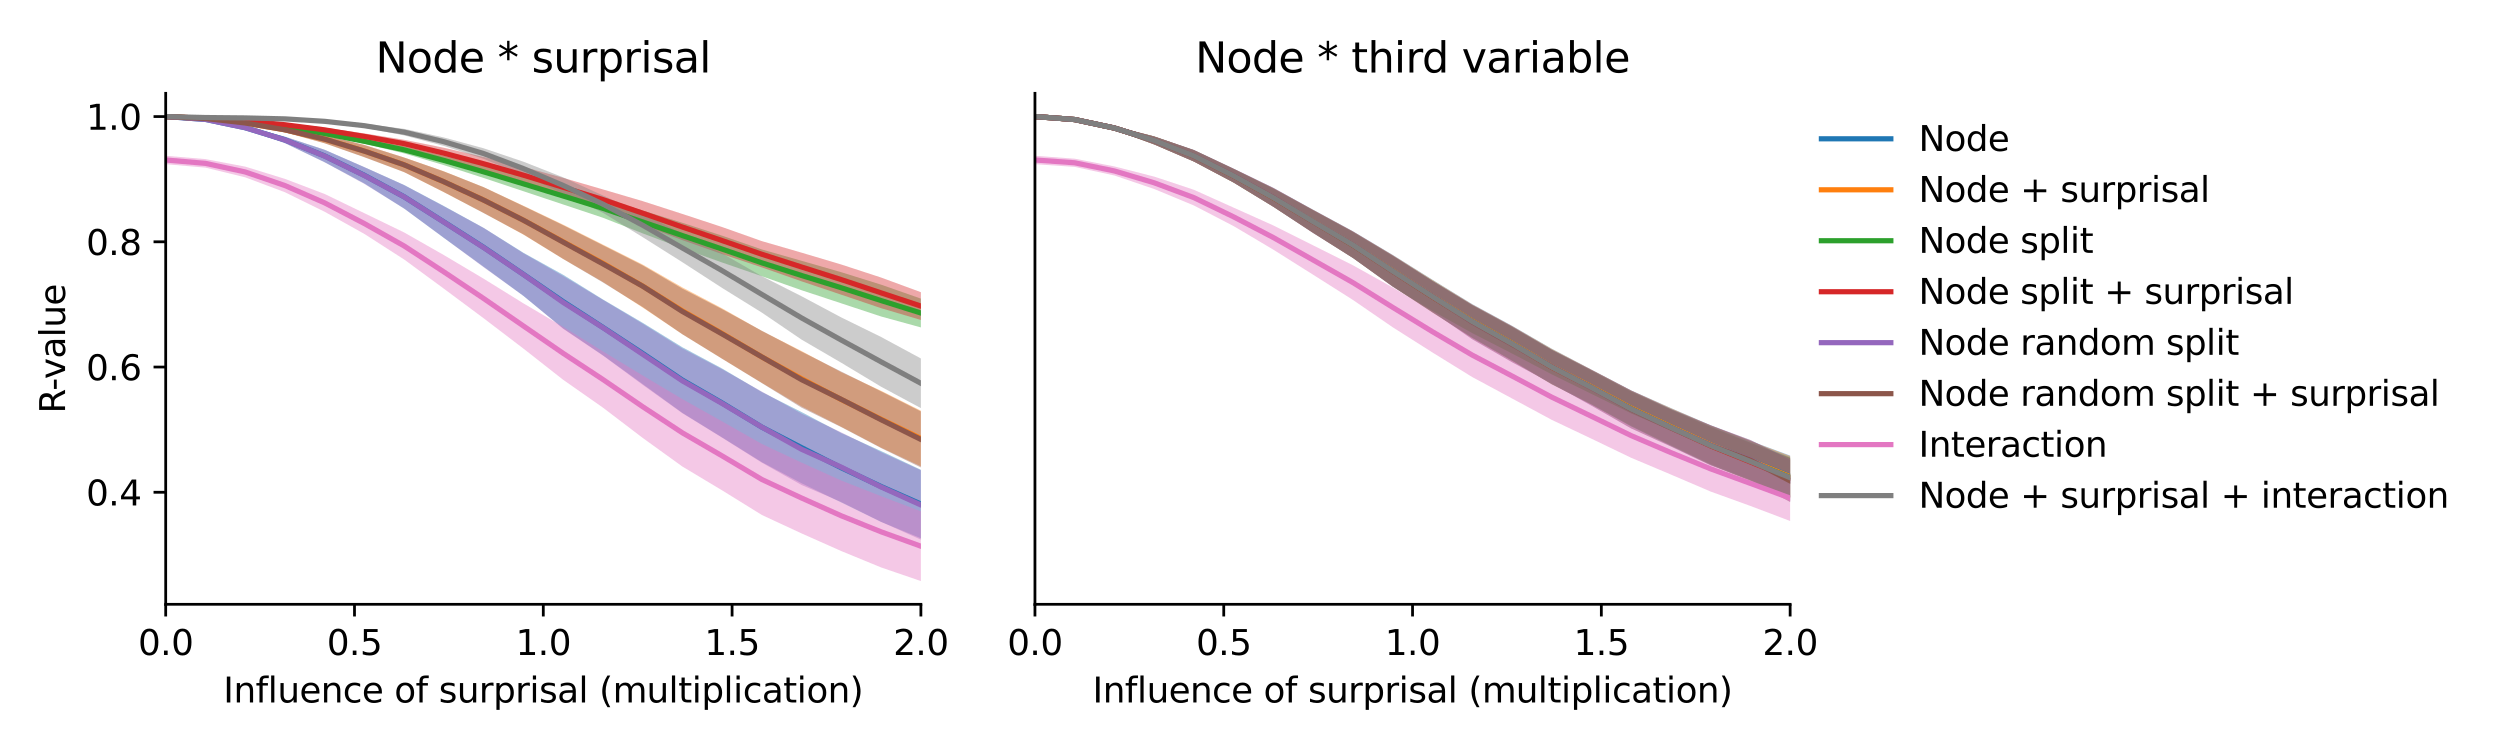 <?xml version="1.0" encoding="utf-8" standalone="no"?>
<!DOCTYPE svg PUBLIC "-//W3C//DTD SVG 1.1//EN"
  "http://www.w3.org/Graphics/SVG/1.1/DTD/svg11.dtd">
<svg xmlns:xlink="http://www.w3.org/1999/xlink" width="720pt" height="216pt" viewBox="0 0 720 216" xmlns="http://www.w3.org/2000/svg" version="1.1">
 <defs>
  <style type="text/css">*{stroke-linejoin: round; stroke-linecap: butt}</style>
 </defs>
 <g id="figure_1">
  <g id="patch_1">
   <path d="M 0 216 
L 720 216 
L 720 0 
L 0 0 
z
" style="fill: #ffffff"/>
  </g>
  <g id="axes_1">
   <g id="patch_2">
    <path d="M 47.72 174.04 
L 265.215 174.04 
L 265.215 26.88 
L 47.72 26.88 
z
" style="fill: #ffffff"/>
   </g>
   <g id="PolyCollection_1">
    <path d="M 47.72 33.569 
L 47.72 33.569 
L 59.167 34.501 
L 70.614 37.225 
L 82.061 41.197 
L 93.508 46.706 
L 104.956 52.832 
L 116.403 60.07 
L 127.85 68.512 
L 139.297 76.817 
L 150.744 85.221 
L 162.191 94.588 
L 173.638 102.324 
L 185.085 110.608 
L 196.532 118.922 
L 207.979 125.979 
L 219.427 133.111 
L 230.874 139.187 
L 242.321 144.733 
L 253.768 150.32 
L 265.215 155.015 
L 265.215 135.296 
L 265.215 135.296 
L 253.768 129.917 
L 242.321 124.746 
L 230.874 118.681 
L 219.427 112.933 
L 207.979 106.139 
L 196.532 100.013 
L 185.085 92.967 
L 173.638 86.244 
L 162.191 79.138 
L 150.744 72.802 
L 139.297 65.648 
L 127.85 59.343 
L 116.403 53.285 
L 104.956 48.164 
L 93.508 43.132 
L 82.061 39.37 
L 70.614 36.336 
L 59.167 34.266 
L 47.72 33.569 
z
" clip-path="url(#pdb671f06b9)" style="fill: #1f77b4; fill-opacity: 0.4"/>
   </g>
   <g id="PolyCollection_2">
    <path d="M 47.72 33.569 
L 47.72 33.569 
L 59.167 34.235 
L 70.614 35.704 
L 82.061 38.088 
L 93.508 41.262 
L 104.956 45.239 
L 116.403 49.575 
L 127.85 55.371 
L 139.297 61.316 
L 150.744 67.573 
L 162.191 74.575 
L 173.638 81.198 
L 185.085 88.575 
L 196.532 96.261 
L 207.979 103.306 
L 219.427 110.282 
L 230.874 117.064 
L 242.321 122.934 
L 253.768 128.94 
L 265.215 134.309 
L 265.215 118.274 
L 265.215 118.274 
L 253.768 112.557 
L 242.321 107.223 
L 230.874 101.113 
L 219.427 95.322 
L 207.979 88.806 
L 196.532 82.779 
L 185.085 76.191 
L 173.638 70.444 
L 162.191 64.701 
L 150.744 59.257 
L 139.297 53.919 
L 127.85 49.35 
L 116.403 45.367 
L 104.956 41.788 
L 93.508 38.878 
L 82.061 36.667 
L 70.614 35.142 
L 59.167 34.025 
L 47.72 33.569 
z
" clip-path="url(#pdb671f06b9)" style="fill: #ff7f0e; fill-opacity: 0.4"/>
   </g>
   <g id="PolyCollection_3">
    <path d="M 47.72 33.569 
L 47.72 33.569 
L 59.167 34.265 
L 70.614 35.373 
L 82.061 36.997 
L 93.508 39.023 
L 104.956 41.402 
L 116.403 44.186 
L 127.85 47.566 
L 139.297 51.261 
L 150.744 55.071 
L 162.191 58.892 
L 173.638 62.71 
L 185.085 67.21 
L 196.532 71.534 
L 207.979 75.608 
L 219.427 79.559 
L 230.874 83.594 
L 242.321 87.372 
L 253.768 91.154 
L 265.215 94.3 
L 265.215 86.004 
L 265.215 86.004 
L 253.768 81.985 
L 242.321 78.407 
L 230.874 75.114 
L 219.427 71.845 
L 207.979 67.878 
L 196.532 64.163 
L 185.085 60.634 
L 173.638 57.284 
L 162.191 54.004 
L 150.744 50.82 
L 139.297 47.733 
L 127.85 44.841 
L 116.403 42.116 
L 104.956 40.005 
L 93.508 37.875 
L 82.061 36.154 
L 70.614 34.966 
L 59.167 34.119 
L 47.72 33.569 
z
" clip-path="url(#pdb671f06b9)" style="fill: #2ca02c; fill-opacity: 0.4"/>
   </g>
   <g id="PolyCollection_4">
    <path d="M 47.72 33.57 
L 47.72 33.57 
L 59.167 34.174 
L 70.614 35.016 
L 82.061 36.375 
L 93.508 38.033 
L 104.956 40.165 
L 116.403 42.495 
L 127.85 45.664 
L 139.297 49.131 
L 150.744 52.854 
L 162.191 56.657 
L 173.638 60.412 
L 185.085 64.864 
L 196.532 69.166 
L 207.979 73.185 
L 219.427 77.02 
L 230.874 81.036 
L 242.321 84.889 
L 253.768 88.766 
L 265.215 92.152 
L 265.215 84.152 
L 265.215 84.152 
L 253.768 79.936 
L 242.321 76.189 
L 230.874 72.773 
L 219.427 69.449 
L 207.979 65.391 
L 196.532 61.619 
L 185.085 57.923 
L 173.638 54.554 
L 162.191 51.227 
L 150.744 48.054 
L 139.297 45.204 
L 127.85 42.564 
L 116.403 40.262 
L 104.956 38.421 
L 93.508 36.78 
L 82.061 35.471 
L 70.614 34.653 
L 59.167 34.007 
L 47.72 33.57 
z
" clip-path="url(#pdb671f06b9)" style="fill: #d62728; fill-opacity: 0.4"/>
   </g>
   <g id="PolyCollection_5">
    <path d="M 47.72 33.569 
L 47.72 33.569 
L 59.167 34.505 
L 70.614 37.219 
L 82.061 41.256 
L 93.508 46.747 
L 104.956 52.985 
L 116.403 60.066 
L 127.85 68.508 
L 139.297 76.975 
L 150.744 85.19 
L 162.191 94.7 
L 173.638 102.39 
L 185.085 110.822 
L 196.532 119.018 
L 207.979 126.064 
L 219.427 133.261 
L 230.874 139.695 
L 242.321 144.587 
L 253.768 150.296 
L 265.215 155.421 
L 265.215 135.453 
L 265.215 135.453 
L 253.768 130.226 
L 242.321 124.543 
L 230.874 119.124 
L 219.427 112.786 
L 207.979 106.352 
L 196.532 100.364 
L 185.085 93.223 
L 173.638 86.347 
L 162.191 79.494 
L 150.744 72.933 
L 139.297 65.647 
L 127.85 59.442 
L 116.403 53.331 
L 104.956 48.143 
L 93.508 43.167 
L 82.061 39.361 
L 70.614 36.342 
L 59.167 34.27 
L 47.72 33.569 
z
" clip-path="url(#pdb671f06b9)" style="fill: #9467bd; fill-opacity: 0.4"/>
   </g>
   <g id="PolyCollection_6">
    <path d="M 47.72 33.57 
L 47.72 33.57 
L 59.167 34.237 
L 70.614 35.7 
L 82.061 38.12 
L 93.508 41.271 
L 104.956 45.305 
L 116.403 49.578 
L 127.85 55.327 
L 139.297 61.381 
L 150.744 67.502 
L 162.191 74.59 
L 173.638 81.344 
L 185.085 88.42 
L 196.532 96.281 
L 207.979 103.341 
L 219.427 110.346 
L 230.874 117.425 
L 242.321 123.035 
L 253.768 129.052 
L 265.215 134.637 
L 265.215 118.498 
L 265.215 118.498 
L 253.768 112.736 
L 242.321 107.035 
L 230.874 101.3 
L 219.427 95.277 
L 207.979 89.042 
L 196.532 83.138 
L 185.085 76.427 
L 173.638 70.646 
L 162.191 64.875 
L 150.744 59.358 
L 139.297 53.913 
L 127.85 49.381 
L 116.403 45.379 
L 104.956 41.762 
L 93.508 38.871 
L 82.061 36.661 
L 70.614 35.145 
L 59.167 34.028 
L 47.72 33.57 
z
" clip-path="url(#pdb671f06b9)" style="fill: #8c564b; fill-opacity: 0.4"/>
   </g>
   <g id="PolyCollection_7">
    <path d="M 47.72 44.866 
L 47.72 47.285 
L 59.167 48.28 
L 70.614 51.067 
L 82.061 55.367 
L 93.508 60.991 
L 104.956 67.388 
L 116.403 74.74 
L 127.85 83.154 
L 139.297 91.671 
L 150.744 100.396 
L 162.191 109.382 
L 173.638 117.394 
L 185.085 126.113 
L 196.532 134.372 
L 207.979 141.23 
L 219.427 148.324 
L 230.874 153.635 
L 242.321 158.72 
L 253.768 163.426 
L 265.215 167.351 
L 265.215 147.273 
L 265.215 147.273 
L 253.768 142.912 
L 242.321 138.41 
L 230.874 133.243 
L 219.427 127.871 
L 207.979 121.369 
L 196.532 114.95 
L 185.085 108.138 
L 173.638 101.199 
L 162.191 94.13 
L 150.744 87.364 
L 139.297 80.274 
L 127.85 73.472 
L 116.403 66.952 
L 104.956 61.407 
L 93.508 55.869 
L 82.061 51.515 
L 70.614 47.983 
L 59.167 45.818 
L 47.72 44.866 
z
" clip-path="url(#pdb671f06b9)" style="fill: #e377c2; fill-opacity: 0.4"/>
   </g>
   <g id="PolyCollection_8">
    <path d="M 47.72 33.569 
L 47.72 33.569 
L 59.167 33.871 
L 70.614 33.992 
L 82.061 34.345 
L 93.508 35.25 
L 104.956 36.797 
L 116.403 39.006 
L 127.85 42.035 
L 139.297 45.754 
L 150.744 50.54 
L 162.191 55.734 
L 173.638 61.28 
L 185.085 68.299 
L 196.532 75.525 
L 207.979 82.94 
L 219.427 90.041 
L 230.874 97.827 
L 242.321 104.495 
L 253.768 111.386 
L 265.215 117.544 
L 265.215 103.244 
L 265.215 103.244 
L 253.768 97.056 
L 242.321 91.435 
L 230.874 85.336 
L 219.427 79.557 
L 207.979 72.971 
L 196.532 67.327 
L 185.085 61.429 
L 173.638 56.298 
L 162.191 51.078 
L 150.744 46.572 
L 139.297 42.71 
L 127.85 39.595 
L 116.403 37.113 
L 104.956 35.618 
L 93.508 34.637 
L 82.061 34.125 
L 70.614 33.927 
L 59.167 33.826 
L 47.72 33.569 
z
" clip-path="url(#pdb671f06b9)" style="fill: #7f7f7f; fill-opacity: 0.4"/>
   </g>
   <g id="matplotlib.axis_1">
    <g id="xtick_1">
     <g id="line2d_1">
      <defs>
       <path id="m64679fada0" d="M 0 0 
L 0 3.5 
" style="stroke: #000000; stroke-width: 0.8"/>
      </defs>
      <g>
       <use xlink:href="#m64679fada0" x="47.72" y="174.04" style="stroke: #000000; stroke-width: 0.8"/>
      </g>
     </g>
     <g id="text_1">
      <!-- 0.0 -->
      <g transform="translate(39.768 188.638)scale(0.1 -0.1)">
       <defs>
        <path id="DejaVuSans-30" d="M 2034 4250 
Q 1547 4250 1301 3770 
Q 1056 3291 1056 2328 
Q 1056 1369 1301 889 
Q 1547 409 2034 409 
Q 2525 409 2770 889 
Q 3016 1369 3016 2328 
Q 3016 3291 2770 3770 
Q 2525 4250 2034 4250 
z
M 2034 4750 
Q 2819 4750 3233 4129 
Q 3647 3509 3647 2328 
Q 3647 1150 3233 529 
Q 2819 -91 2034 -91 
Q 1250 -91 836 529 
Q 422 1150 422 2328 
Q 422 3509 836 4129 
Q 1250 4750 2034 4750 
z
" transform="scale(0.016)"/>
        <path id="DejaVuSans-2e" d="M 684 794 
L 1344 794 
L 1344 0 
L 684 0 
L 684 794 
z
" transform="scale(0.016)"/>
       </defs>
       <use xlink:href="#DejaVuSans-30"/>
       <use xlink:href="#DejaVuSans-2e" x="63.623"/>
       <use xlink:href="#DejaVuSans-30" x="95.41"/>
      </g>
     </g>
    </g>
    <g id="xtick_2">
     <g id="line2d_2">
      <g>
       <use xlink:href="#m64679fada0" x="102.094" y="174.04" style="stroke: #000000; stroke-width: 0.8"/>
      </g>
     </g>
     <g id="text_2">
      <!-- 0.5 -->
      <g transform="translate(94.142 188.638)scale(0.1 -0.1)">
       <defs>
        <path id="DejaVuSans-35" d="M 691 4666 
L 3169 4666 
L 3169 4134 
L 1269 4134 
L 1269 2991 
Q 1406 3038 1543 3061 
Q 1681 3084 1819 3084 
Q 2600 3084 3056 2656 
Q 3513 2228 3513 1497 
Q 3513 744 3044 326 
Q 2575 -91 1722 -91 
Q 1428 -91 1123 -41 
Q 819 9 494 109 
L 494 744 
Q 775 591 1075 516 
Q 1375 441 1709 441 
Q 2250 441 2565 725 
Q 2881 1009 2881 1497 
Q 2881 1984 2565 2268 
Q 2250 2553 1709 2553 
Q 1456 2553 1204 2497 
Q 953 2441 691 2322 
L 691 4666 
z
" transform="scale(0.016)"/>
       </defs>
       <use xlink:href="#DejaVuSans-30"/>
       <use xlink:href="#DejaVuSans-2e" x="63.623"/>
       <use xlink:href="#DejaVuSans-35" x="95.41"/>
      </g>
     </g>
    </g>
    <g id="xtick_3">
     <g id="line2d_3">
      <g>
       <use xlink:href="#m64679fada0" x="156.468" y="174.04" style="stroke: #000000; stroke-width: 0.8"/>
      </g>
     </g>
     <g id="text_3">
      <!-- 1.0 -->
      <g transform="translate(148.516 188.638)scale(0.1 -0.1)">
       <defs>
        <path id="DejaVuSans-31" d="M 794 531 
L 1825 531 
L 1825 4091 
L 703 3866 
L 703 4441 
L 1819 4666 
L 2450 4666 
L 2450 531 
L 3481 531 
L 3481 0 
L 794 0 
L 794 531 
z
" transform="scale(0.016)"/>
       </defs>
       <use xlink:href="#DejaVuSans-31"/>
       <use xlink:href="#DejaVuSans-2e" x="63.623"/>
       <use xlink:href="#DejaVuSans-30" x="95.41"/>
      </g>
     </g>
    </g>
    <g id="xtick_4">
     <g id="line2d_4">
      <g>
       <use xlink:href="#m64679fada0" x="210.841" y="174.04" style="stroke: #000000; stroke-width: 0.8"/>
      </g>
     </g>
     <g id="text_4">
      <!-- 1.5 -->
      <g transform="translate(202.89 188.638)scale(0.1 -0.1)">
       <use xlink:href="#DejaVuSans-31"/>
       <use xlink:href="#DejaVuSans-2e" x="63.623"/>
       <use xlink:href="#DejaVuSans-35" x="95.41"/>
      </g>
     </g>
    </g>
    <g id="xtick_5">
     <g id="line2d_5">
      <g>
       <use xlink:href="#m64679fada0" x="265.215" y="174.04" style="stroke: #000000; stroke-width: 0.8"/>
      </g>
     </g>
     <g id="text_5">
      <!-- 2.0 -->
      <g transform="translate(257.263 188.638)scale(0.1 -0.1)">
       <defs>
        <path id="DejaVuSans-32" d="M 1228 531 
L 3431 531 
L 3431 0 
L 469 0 
L 469 531 
Q 828 903 1448 1529 
Q 2069 2156 2228 2338 
Q 2531 2678 2651 2914 
Q 2772 3150 2772 3378 
Q 2772 3750 2511 3984 
Q 2250 4219 1831 4219 
Q 1534 4219 1204 4116 
Q 875 4013 500 3803 
L 500 4441 
Q 881 4594 1212 4672 
Q 1544 4750 1819 4750 
Q 2544 4750 2975 4387 
Q 3406 4025 3406 3419 
Q 3406 3131 3298 2873 
Q 3191 2616 2906 2266 
Q 2828 2175 2409 1742 
Q 1991 1309 1228 531 
z
" transform="scale(0.016)"/>
       </defs>
       <use xlink:href="#DejaVuSans-32"/>
       <use xlink:href="#DejaVuSans-2e" x="63.623"/>
       <use xlink:href="#DejaVuSans-30" x="95.41"/>
      </g>
     </g>
    </g>
    <g id="text_6">
     <!-- Influence of surprisal (multiplication) -->
     <g transform="translate(64.321 202.317)scale(0.1 -0.1)">
      <defs>
       <path id="DejaVuSans-49" d="M 628 4666 
L 1259 4666 
L 1259 0 
L 628 0 
L 628 4666 
z
" transform="scale(0.016)"/>
       <path id="DejaVuSans-6e" d="M 3513 2113 
L 3513 0 
L 2938 0 
L 2938 2094 
Q 2938 2591 2744 2837 
Q 2550 3084 2163 3084 
Q 1697 3084 1428 2787 
Q 1159 2491 1159 1978 
L 1159 0 
L 581 0 
L 581 3500 
L 1159 3500 
L 1159 2956 
Q 1366 3272 1645 3428 
Q 1925 3584 2291 3584 
Q 2894 3584 3203 3211 
Q 3513 2838 3513 2113 
z
" transform="scale(0.016)"/>
       <path id="DejaVuSans-66" d="M 2375 4863 
L 2375 4384 
L 1825 4384 
Q 1516 4384 1395 4259 
Q 1275 4134 1275 3809 
L 1275 3500 
L 2222 3500 
L 2222 3053 
L 1275 3053 
L 1275 0 
L 697 0 
L 697 3053 
L 147 3053 
L 147 3500 
L 697 3500 
L 697 3744 
Q 697 4328 969 4595 
Q 1241 4863 1831 4863 
L 2375 4863 
z
" transform="scale(0.016)"/>
       <path id="DejaVuSans-6c" d="M 603 4863 
L 1178 4863 
L 1178 0 
L 603 0 
L 603 4863 
z
" transform="scale(0.016)"/>
       <path id="DejaVuSans-75" d="M 544 1381 
L 544 3500 
L 1119 3500 
L 1119 1403 
Q 1119 906 1312 657 
Q 1506 409 1894 409 
Q 2359 409 2629 706 
Q 2900 1003 2900 1516 
L 2900 3500 
L 3475 3500 
L 3475 0 
L 2900 0 
L 2900 538 
Q 2691 219 2414 64 
Q 2138 -91 1772 -91 
Q 1169 -91 856 284 
Q 544 659 544 1381 
z
M 1991 3584 
L 1991 3584 
z
" transform="scale(0.016)"/>
       <path id="DejaVuSans-65" d="M 3597 1894 
L 3597 1613 
L 953 1613 
Q 991 1019 1311 708 
Q 1631 397 2203 397 
Q 2534 397 2845 478 
Q 3156 559 3463 722 
L 3463 178 
Q 3153 47 2828 -22 
Q 2503 -91 2169 -91 
Q 1331 -91 842 396 
Q 353 884 353 1716 
Q 353 2575 817 3079 
Q 1281 3584 2069 3584 
Q 2775 3584 3186 3129 
Q 3597 2675 3597 1894 
z
M 3022 2063 
Q 3016 2534 2758 2815 
Q 2500 3097 2075 3097 
Q 1594 3097 1305 2825 
Q 1016 2553 972 2059 
L 3022 2063 
z
" transform="scale(0.016)"/>
       <path id="DejaVuSans-63" d="M 3122 3366 
L 3122 2828 
Q 2878 2963 2633 3030 
Q 2388 3097 2138 3097 
Q 1578 3097 1268 2742 
Q 959 2388 959 1747 
Q 959 1106 1268 751 
Q 1578 397 2138 397 
Q 2388 397 2633 464 
Q 2878 531 3122 666 
L 3122 134 
Q 2881 22 2623 -34 
Q 2366 -91 2075 -91 
Q 1284 -91 818 406 
Q 353 903 353 1747 
Q 353 2603 823 3093 
Q 1294 3584 2113 3584 
Q 2378 3584 2631 3529 
Q 2884 3475 3122 3366 
z
" transform="scale(0.016)"/>
       <path id="DejaVuSans-20" transform="scale(0.016)"/>
       <path id="DejaVuSans-6f" d="M 1959 3097 
Q 1497 3097 1228 2736 
Q 959 2375 959 1747 
Q 959 1119 1226 758 
Q 1494 397 1959 397 
Q 2419 397 2687 759 
Q 2956 1122 2956 1747 
Q 2956 2369 2687 2733 
Q 2419 3097 1959 3097 
z
M 1959 3584 
Q 2709 3584 3137 3096 
Q 3566 2609 3566 1747 
Q 3566 888 3137 398 
Q 2709 -91 1959 -91 
Q 1206 -91 779 398 
Q 353 888 353 1747 
Q 353 2609 779 3096 
Q 1206 3584 1959 3584 
z
" transform="scale(0.016)"/>
       <path id="DejaVuSans-73" d="M 2834 3397 
L 2834 2853 
Q 2591 2978 2328 3040 
Q 2066 3103 1784 3103 
Q 1356 3103 1142 2972 
Q 928 2841 928 2578 
Q 928 2378 1081 2264 
Q 1234 2150 1697 2047 
L 1894 2003 
Q 2506 1872 2764 1633 
Q 3022 1394 3022 966 
Q 3022 478 2636 193 
Q 2250 -91 1575 -91 
Q 1294 -91 989 -36 
Q 684 19 347 128 
L 347 722 
Q 666 556 975 473 
Q 1284 391 1588 391 
Q 1994 391 2212 530 
Q 2431 669 2431 922 
Q 2431 1156 2273 1281 
Q 2116 1406 1581 1522 
L 1381 1569 
Q 847 1681 609 1914 
Q 372 2147 372 2553 
Q 372 3047 722 3315 
Q 1072 3584 1716 3584 
Q 2034 3584 2315 3537 
Q 2597 3491 2834 3397 
z
" transform="scale(0.016)"/>
       <path id="DejaVuSans-72" d="M 2631 2963 
Q 2534 3019 2420 3045 
Q 2306 3072 2169 3072 
Q 1681 3072 1420 2755 
Q 1159 2438 1159 1844 
L 1159 0 
L 581 0 
L 581 3500 
L 1159 3500 
L 1159 2956 
Q 1341 3275 1631 3429 
Q 1922 3584 2338 3584 
Q 2397 3584 2469 3576 
Q 2541 3569 2628 3553 
L 2631 2963 
z
" transform="scale(0.016)"/>
       <path id="DejaVuSans-70" d="M 1159 525 
L 1159 -1331 
L 581 -1331 
L 581 3500 
L 1159 3500 
L 1159 2969 
Q 1341 3281 1617 3432 
Q 1894 3584 2278 3584 
Q 2916 3584 3314 3078 
Q 3713 2572 3713 1747 
Q 3713 922 3314 415 
Q 2916 -91 2278 -91 
Q 1894 -91 1617 61 
Q 1341 213 1159 525 
z
M 3116 1747 
Q 3116 2381 2855 2742 
Q 2594 3103 2138 3103 
Q 1681 3103 1420 2742 
Q 1159 2381 1159 1747 
Q 1159 1113 1420 752 
Q 1681 391 2138 391 
Q 2594 391 2855 752 
Q 3116 1113 3116 1747 
z
" transform="scale(0.016)"/>
       <path id="DejaVuSans-69" d="M 603 3500 
L 1178 3500 
L 1178 0 
L 603 0 
L 603 3500 
z
M 603 4863 
L 1178 4863 
L 1178 4134 
L 603 4134 
L 603 4863 
z
" transform="scale(0.016)"/>
       <path id="DejaVuSans-61" d="M 2194 1759 
Q 1497 1759 1228 1600 
Q 959 1441 959 1056 
Q 959 750 1161 570 
Q 1363 391 1709 391 
Q 2188 391 2477 730 
Q 2766 1069 2766 1631 
L 2766 1759 
L 2194 1759 
z
M 3341 1997 
L 3341 0 
L 2766 0 
L 2766 531 
Q 2569 213 2275 61 
Q 1981 -91 1556 -91 
Q 1019 -91 701 211 
Q 384 513 384 1019 
Q 384 1609 779 1909 
Q 1175 2209 1959 2209 
L 2766 2209 
L 2766 2266 
Q 2766 2663 2505 2880 
Q 2244 3097 1772 3097 
Q 1472 3097 1187 3025 
Q 903 2953 641 2809 
L 641 3341 
Q 956 3463 1253 3523 
Q 1550 3584 1831 3584 
Q 2591 3584 2966 3190 
Q 3341 2797 3341 1997 
z
" transform="scale(0.016)"/>
       <path id="DejaVuSans-28" d="M 1984 4856 
Q 1566 4138 1362 3434 
Q 1159 2731 1159 2009 
Q 1159 1288 1364 580 
Q 1569 -128 1984 -844 
L 1484 -844 
Q 1016 -109 783 600 
Q 550 1309 550 2009 
Q 550 2706 781 3412 
Q 1013 4119 1484 4856 
L 1984 4856 
z
" transform="scale(0.016)"/>
       <path id="DejaVuSans-6d" d="M 3328 2828 
Q 3544 3216 3844 3400 
Q 4144 3584 4550 3584 
Q 5097 3584 5394 3201 
Q 5691 2819 5691 2113 
L 5691 0 
L 5113 0 
L 5113 2094 
Q 5113 2597 4934 2840 
Q 4756 3084 4391 3084 
Q 3944 3084 3684 2787 
Q 3425 2491 3425 1978 
L 3425 0 
L 2847 0 
L 2847 2094 
Q 2847 2600 2669 2842 
Q 2491 3084 2119 3084 
Q 1678 3084 1418 2786 
Q 1159 2488 1159 1978 
L 1159 0 
L 581 0 
L 581 3500 
L 1159 3500 
L 1159 2956 
Q 1356 3278 1631 3431 
Q 1906 3584 2284 3584 
Q 2666 3584 2933 3390 
Q 3200 3197 3328 2828 
z
" transform="scale(0.016)"/>
       <path id="DejaVuSans-74" d="M 1172 4494 
L 1172 3500 
L 2356 3500 
L 2356 3053 
L 1172 3053 
L 1172 1153 
Q 1172 725 1289 603 
Q 1406 481 1766 481 
L 2356 481 
L 2356 0 
L 1766 0 
Q 1100 0 847 248 
Q 594 497 594 1153 
L 594 3053 
L 172 3053 
L 172 3500 
L 594 3500 
L 594 4494 
L 1172 4494 
z
" transform="scale(0.016)"/>
       <path id="DejaVuSans-29" d="M 513 4856 
L 1013 4856 
Q 1481 4119 1714 3412 
Q 1947 2706 1947 2009 
Q 1947 1309 1714 600 
Q 1481 -109 1013 -844 
L 513 -844 
Q 928 -128 1133 580 
Q 1338 1288 1338 2009 
Q 1338 2731 1133 3434 
Q 928 4138 513 4856 
z
" transform="scale(0.016)"/>
      </defs>
      <use xlink:href="#DejaVuSans-49"/>
      <use xlink:href="#DejaVuSans-6e" x="29.492"/>
      <use xlink:href="#DejaVuSans-66" x="92.871"/>
      <use xlink:href="#DejaVuSans-6c" x="128.076"/>
      <use xlink:href="#DejaVuSans-75" x="155.859"/>
      <use xlink:href="#DejaVuSans-65" x="219.238"/>
      <use xlink:href="#DejaVuSans-6e" x="280.762"/>
      <use xlink:href="#DejaVuSans-63" x="344.141"/>
      <use xlink:href="#DejaVuSans-65" x="399.121"/>
      <use xlink:href="#DejaVuSans-20" x="460.645"/>
      <use xlink:href="#DejaVuSans-6f" x="492.432"/>
      <use xlink:href="#DejaVuSans-66" x="553.613"/>
      <use xlink:href="#DejaVuSans-20" x="588.818"/>
      <use xlink:href="#DejaVuSans-73" x="620.605"/>
      <use xlink:href="#DejaVuSans-75" x="672.705"/>
      <use xlink:href="#DejaVuSans-72" x="736.084"/>
      <use xlink:href="#DejaVuSans-70" x="777.197"/>
      <use xlink:href="#DejaVuSans-72" x="840.674"/>
      <use xlink:href="#DejaVuSans-69" x="881.787"/>
      <use xlink:href="#DejaVuSans-73" x="909.57"/>
      <use xlink:href="#DejaVuSans-61" x="961.67"/>
      <use xlink:href="#DejaVuSans-6c" x="1022.949"/>
      <use xlink:href="#DejaVuSans-20" x="1050.732"/>
      <use xlink:href="#DejaVuSans-28" x="1082.52"/>
      <use xlink:href="#DejaVuSans-6d" x="1121.533"/>
      <use xlink:href="#DejaVuSans-75" x="1218.945"/>
      <use xlink:href="#DejaVuSans-6c" x="1282.324"/>
      <use xlink:href="#DejaVuSans-74" x="1310.107"/>
      <use xlink:href="#DejaVuSans-69" x="1349.316"/>
      <use xlink:href="#DejaVuSans-70" x="1377.1"/>
      <use xlink:href="#DejaVuSans-6c" x="1440.576"/>
      <use xlink:href="#DejaVuSans-69" x="1468.359"/>
      <use xlink:href="#DejaVuSans-63" x="1496.143"/>
      <use xlink:href="#DejaVuSans-61" x="1551.123"/>
      <use xlink:href="#DejaVuSans-74" x="1612.402"/>
      <use xlink:href="#DejaVuSans-69" x="1651.611"/>
      <use xlink:href="#DejaVuSans-6f" x="1679.395"/>
      <use xlink:href="#DejaVuSans-6e" x="1740.576"/>
      <use xlink:href="#DejaVuSans-29" x="1803.955"/>
     </g>
    </g>
   </g>
   <g id="matplotlib.axis_2">
    <g id="ytick_1">
     <g id="line2d_6">
      <defs>
       <path id="m73ae0fa3d9" d="M 0 0 
L -3.5 0 
" style="stroke: #000000; stroke-width: 0.8"/>
      </defs>
      <g>
       <use xlink:href="#m73ae0fa3d9" x="47.72" y="141.774" style="stroke: #000000; stroke-width: 0.8"/>
      </g>
     </g>
     <g id="text_7">
      <!-- 0.4 -->
      <g transform="translate(24.817 145.573)scale(0.1 -0.1)">
       <defs>
        <path id="DejaVuSans-34" d="M 2419 4116 
L 825 1625 
L 2419 1625 
L 2419 4116 
z
M 2253 4666 
L 3047 4666 
L 3047 1625 
L 3713 1625 
L 3713 1100 
L 3047 1100 
L 3047 0 
L 2419 0 
L 2419 1100 
L 313 1100 
L 313 1709 
L 2253 4666 
z
" transform="scale(0.016)"/>
       </defs>
       <use xlink:href="#DejaVuSans-30"/>
       <use xlink:href="#DejaVuSans-2e" x="63.623"/>
       <use xlink:href="#DejaVuSans-34" x="95.41"/>
      </g>
     </g>
    </g>
    <g id="ytick_2">
     <g id="line2d_7">
      <g>
       <use xlink:href="#m73ae0fa3d9" x="47.72" y="105.706" style="stroke: #000000; stroke-width: 0.8"/>
      </g>
     </g>
     <g id="text_8">
      <!-- 0.6 -->
      <g transform="translate(24.817 109.505)scale(0.1 -0.1)">
       <defs>
        <path id="DejaVuSans-36" d="M 2113 2584 
Q 1688 2584 1439 2293 
Q 1191 2003 1191 1497 
Q 1191 994 1439 701 
Q 1688 409 2113 409 
Q 2538 409 2786 701 
Q 3034 994 3034 1497 
Q 3034 2003 2786 2293 
Q 2538 2584 2113 2584 
z
M 3366 4563 
L 3366 3988 
Q 3128 4100 2886 4159 
Q 2644 4219 2406 4219 
Q 1781 4219 1451 3797 
Q 1122 3375 1075 2522 
Q 1259 2794 1537 2939 
Q 1816 3084 2150 3084 
Q 2853 3084 3261 2657 
Q 3669 2231 3669 1497 
Q 3669 778 3244 343 
Q 2819 -91 2113 -91 
Q 1303 -91 875 529 
Q 447 1150 447 2328 
Q 447 3434 972 4092 
Q 1497 4750 2381 4750 
Q 2619 4750 2861 4703 
Q 3103 4656 3366 4563 
z
" transform="scale(0.016)"/>
       </defs>
       <use xlink:href="#DejaVuSans-30"/>
       <use xlink:href="#DejaVuSans-2e" x="63.623"/>
       <use xlink:href="#DejaVuSans-36" x="95.41"/>
      </g>
     </g>
    </g>
    <g id="ytick_3">
     <g id="line2d_8">
      <g>
       <use xlink:href="#m73ae0fa3d9" x="47.72" y="69.637" style="stroke: #000000; stroke-width: 0.8"/>
      </g>
     </g>
     <g id="text_9">
      <!-- 0.8 -->
      <g transform="translate(24.817 73.437)scale(0.1 -0.1)">
       <defs>
        <path id="DejaVuSans-38" d="M 2034 2216 
Q 1584 2216 1326 1975 
Q 1069 1734 1069 1313 
Q 1069 891 1326 650 
Q 1584 409 2034 409 
Q 2484 409 2743 651 
Q 3003 894 3003 1313 
Q 3003 1734 2745 1975 
Q 2488 2216 2034 2216 
z
M 1403 2484 
Q 997 2584 770 2862 
Q 544 3141 544 3541 
Q 544 4100 942 4425 
Q 1341 4750 2034 4750 
Q 2731 4750 3128 4425 
Q 3525 4100 3525 3541 
Q 3525 3141 3298 2862 
Q 3072 2584 2669 2484 
Q 3125 2378 3379 2068 
Q 3634 1759 3634 1313 
Q 3634 634 3220 271 
Q 2806 -91 2034 -91 
Q 1263 -91 848 271 
Q 434 634 434 1313 
Q 434 1759 690 2068 
Q 947 2378 1403 2484 
z
M 1172 3481 
Q 1172 3119 1398 2916 
Q 1625 2713 2034 2713 
Q 2441 2713 2670 2916 
Q 2900 3119 2900 3481 
Q 2900 3844 2670 4047 
Q 2441 4250 2034 4250 
Q 1625 4250 1398 4047 
Q 1172 3844 1172 3481 
z
" transform="scale(0.016)"/>
       </defs>
       <use xlink:href="#DejaVuSans-30"/>
       <use xlink:href="#DejaVuSans-2e" x="63.623"/>
       <use xlink:href="#DejaVuSans-38" x="95.41"/>
      </g>
     </g>
    </g>
    <g id="ytick_4">
     <g id="line2d_9">
      <g>
       <use xlink:href="#m73ae0fa3d9" x="47.72" y="33.569" style="stroke: #000000; stroke-width: 0.8"/>
      </g>
     </g>
     <g id="text_10">
      <!-- 1.0 -->
      <g transform="translate(24.817 37.368)scale(0.1 -0.1)">
       <use xlink:href="#DejaVuSans-31"/>
       <use xlink:href="#DejaVuSans-2e" x="63.623"/>
       <use xlink:href="#DejaVuSans-30" x="95.41"/>
      </g>
     </g>
    </g>
    <g id="text_11">
     <!-- R-value -->
     <g transform="translate(18.737 119.065)rotate(-90)scale(0.1 -0.1)">
      <defs>
       <path id="DejaVuSans-52" d="M 2841 2188 
Q 3044 2119 3236 1894 
Q 3428 1669 3622 1275 
L 4263 0 
L 3584 0 
L 2988 1197 
Q 2756 1666 2539 1819 
Q 2322 1972 1947 1972 
L 1259 1972 
L 1259 0 
L 628 0 
L 628 4666 
L 2053 4666 
Q 2853 4666 3247 4331 
Q 3641 3997 3641 3322 
Q 3641 2881 3436 2590 
Q 3231 2300 2841 2188 
z
M 1259 4147 
L 1259 2491 
L 2053 2491 
Q 2509 2491 2742 2702 
Q 2975 2913 2975 3322 
Q 2975 3731 2742 3939 
Q 2509 4147 2053 4147 
L 1259 4147 
z
" transform="scale(0.016)"/>
       <path id="DejaVuSans-2d" d="M 313 2009 
L 1997 2009 
L 1997 1497 
L 313 1497 
L 313 2009 
z
" transform="scale(0.016)"/>
       <path id="DejaVuSans-76" d="M 191 3500 
L 800 3500 
L 1894 563 
L 2988 3500 
L 3597 3500 
L 2284 0 
L 1503 0 
L 191 3500 
z
" transform="scale(0.016)"/>
      </defs>
      <use xlink:href="#DejaVuSans-52"/>
      <use xlink:href="#DejaVuSans-2d" x="65.482"/>
      <use xlink:href="#DejaVuSans-76" x="98.941"/>
      <use xlink:href="#DejaVuSans-61" x="158.121"/>
      <use xlink:href="#DejaVuSans-6c" x="219.4"/>
      <use xlink:href="#DejaVuSans-75" x="247.184"/>
      <use xlink:href="#DejaVuSans-65" x="310.562"/>
     </g>
    </g>
   </g>
   <g id="line2d_10">
    <path d="M 47.72 33.569 
L 59.167 34.384 
L 70.614 36.78 
L 82.061 40.283 
L 93.508 44.919 
L 104.956 50.498 
L 116.403 56.678 
L 127.85 63.927 
L 139.297 71.233 
L 150.744 79.011 
L 162.191 86.863 
L 173.638 94.284 
L 185.085 101.787 
L 196.532 109.467 
L 207.979 116.059 
L 219.427 123.022 
L 230.874 128.934 
L 242.321 134.74 
L 253.768 140.119 
L 265.215 145.155 
" clip-path="url(#pdb671f06b9)" style="fill: none; stroke: #1f77b4; stroke-width: 1.5; stroke-linecap: square"/>
   </g>
   <g id="line2d_11">
    <path d="M 47.72 33.569 
L 59.167 34.13 
L 70.614 35.423 
L 82.061 37.377 
L 93.508 40.07 
L 104.956 43.514 
L 116.403 47.471 
L 127.85 52.361 
L 139.297 57.618 
L 150.744 63.415 
L 162.191 69.638 
L 173.638 75.821 
L 185.085 82.383 
L 196.532 89.52 
L 207.979 96.056 
L 219.427 102.802 
L 230.874 109.088 
L 242.321 115.078 
L 253.768 120.749 
L 265.215 126.291 
" clip-path="url(#pdb671f06b9)" style="fill: none; stroke: #ff7f0e; stroke-width: 1.5; stroke-linecap: square"/>
   </g>
   <g id="line2d_12">
    <path d="M 47.72 33.569 
L 59.167 34.192 
L 70.614 35.169 
L 82.061 36.576 
L 93.508 38.449 
L 104.956 40.703 
L 116.403 43.151 
L 127.85 46.203 
L 139.297 49.497 
L 150.744 52.946 
L 162.191 56.448 
L 173.638 59.997 
L 185.085 63.922 
L 196.532 67.848 
L 207.979 71.743 
L 219.427 75.702 
L 230.874 79.354 
L 242.321 82.889 
L 253.768 86.569 
L 265.215 90.152 
" clip-path="url(#pdb671f06b9)" style="fill: none; stroke: #2ca02c; stroke-width: 1.5; stroke-linecap: square"/>
   </g>
   <g id="line2d_13">
    <path d="M 47.72 33.57 
L 59.167 34.09 
L 70.614 34.835 
L 82.061 35.923 
L 93.508 37.406 
L 104.956 39.293 
L 116.403 41.378 
L 127.85 44.114 
L 139.297 47.167 
L 150.744 50.454 
L 162.191 53.942 
L 173.638 57.483 
L 185.085 61.393 
L 196.532 65.392 
L 207.979 69.288 
L 219.427 73.235 
L 230.874 76.905 
L 242.321 80.539 
L 253.768 84.351 
L 265.215 88.152 
" clip-path="url(#pdb671f06b9)" style="fill: none; stroke: #d62728; stroke-width: 1.5; stroke-linecap: square"/>
   </g>
   <g id="line2d_14">
    <path d="M 47.72 33.569 
L 59.167 34.388 
L 70.614 36.78 
L 82.061 40.308 
L 93.508 44.957 
L 104.956 50.564 
L 116.403 56.699 
L 127.85 63.975 
L 139.297 71.311 
L 150.744 79.061 
L 162.191 87.097 
L 173.638 94.368 
L 185.085 102.022 
L 196.532 109.691 
L 207.979 116.208 
L 219.427 123.023 
L 230.874 129.41 
L 242.321 134.565 
L 253.768 140.261 
L 265.215 145.437 
" clip-path="url(#pdb671f06b9)" style="fill: none; stroke: #9467bd; stroke-width: 1.5; stroke-linecap: square"/>
   </g>
   <g id="line2d_15">
    <path d="M 47.72 33.57 
L 59.167 34.133 
L 70.614 35.422 
L 82.061 37.391 
L 93.508 40.071 
L 104.956 43.533 
L 116.403 47.479 
L 127.85 52.354 
L 139.297 57.647 
L 150.744 63.43 
L 162.191 69.733 
L 173.638 75.995 
L 185.085 82.424 
L 196.532 89.709 
L 207.979 96.191 
L 219.427 102.812 
L 230.874 109.362 
L 242.321 115.035 
L 253.768 120.894 
L 265.215 126.567 
" clip-path="url(#pdb671f06b9)" style="fill: none; stroke: #8c564b; stroke-width: 1.5; stroke-linecap: square"/>
   </g>
   <g id="line2d_16">
    <path d="M 47.72 46.076 
L 59.167 47.049 
L 70.614 49.525 
L 82.061 53.441 
L 93.508 58.43 
L 104.956 64.398 
L 116.403 70.846 
L 127.85 78.313 
L 139.297 85.972 
L 150.744 93.88 
L 162.191 101.756 
L 173.638 109.296 
L 185.085 117.125 
L 196.532 124.661 
L 207.979 131.299 
L 219.427 138.098 
L 230.874 143.439 
L 242.321 148.565 
L 253.768 153.169 
L 265.215 157.312 
" clip-path="url(#pdb671f06b9)" style="fill: none; stroke: #e377c2; stroke-width: 1.5; stroke-linecap: square"/>
   </g>
   <g id="line2d_17">
    <path d="M 47.72 33.569 
L 59.167 33.849 
L 70.614 33.96 
L 82.061 34.235 
L 93.508 34.943 
L 104.956 36.207 
L 116.403 38.06 
L 127.85 40.815 
L 139.297 44.232 
L 150.744 48.556 
L 162.191 53.406 
L 173.638 58.789 
L 185.085 64.864 
L 196.532 71.426 
L 207.979 77.956 
L 219.427 84.799 
L 230.874 91.581 
L 242.321 97.965 
L 253.768 104.221 
L 265.215 110.394 
" clip-path="url(#pdb671f06b9)" style="fill: none; stroke: #7f7f7f; stroke-width: 1.5; stroke-linecap: square"/>
   </g>
   <g id="patch_3">
    <path d="M 47.72 174.04 
L 47.72 26.88 
" style="fill: none; stroke: #000000; stroke-width: 0.8; stroke-linejoin: miter; stroke-linecap: square"/>
   </g>
   <g id="patch_4">
    <path d="M 47.72 174.04 
L 265.215 174.04 
" style="fill: none; stroke: #000000; stroke-width: 0.8; stroke-linejoin: miter; stroke-linecap: square"/>
   </g>
   <g id="text_12">
    <!-- Node * surprisal -->
    <g transform="translate(108.186 20.88)scale(0.12 -0.12)">
     <defs>
      <path id="DejaVuSans-4e" d="M 628 4666 
L 1478 4666 
L 3547 763 
L 3547 4666 
L 4159 4666 
L 4159 0 
L 3309 0 
L 1241 3903 
L 1241 0 
L 628 0 
L 628 4666 
z
" transform="scale(0.016)"/>
      <path id="DejaVuSans-64" d="M 2906 2969 
L 2906 4863 
L 3481 4863 
L 3481 0 
L 2906 0 
L 2906 525 
Q 2725 213 2448 61 
Q 2172 -91 1784 -91 
Q 1150 -91 751 415 
Q 353 922 353 1747 
Q 353 2572 751 3078 
Q 1150 3584 1784 3584 
Q 2172 3584 2448 3432 
Q 2725 3281 2906 2969 
z
M 947 1747 
Q 947 1113 1208 752 
Q 1469 391 1925 391 
Q 2381 391 2643 752 
Q 2906 1113 2906 1747 
Q 2906 2381 2643 2742 
Q 2381 3103 1925 3103 
Q 1469 3103 1208 2742 
Q 947 2381 947 1747 
z
" transform="scale(0.016)"/>
      <path id="DejaVuSans-2a" d="M 3009 3897 
L 1888 3291 
L 3009 2681 
L 2828 2375 
L 1778 3009 
L 1778 1831 
L 1422 1831 
L 1422 3009 
L 372 2375 
L 191 2681 
L 1313 3291 
L 191 3897 
L 372 4206 
L 1422 3572 
L 1422 4750 
L 1778 4750 
L 1778 3572 
L 2828 4206 
L 3009 3897 
z
" transform="scale(0.016)"/>
     </defs>
     <use xlink:href="#DejaVuSans-4e"/>
     <use xlink:href="#DejaVuSans-6f" x="74.805"/>
     <use xlink:href="#DejaVuSans-64" x="135.986"/>
     <use xlink:href="#DejaVuSans-65" x="199.463"/>
     <use xlink:href="#DejaVuSans-20" x="260.986"/>
     <use xlink:href="#DejaVuSans-2a" x="292.773"/>
     <use xlink:href="#DejaVuSans-20" x="342.773"/>
     <use xlink:href="#DejaVuSans-73" x="374.561"/>
     <use xlink:href="#DejaVuSans-75" x="426.66"/>
     <use xlink:href="#DejaVuSans-72" x="490.039"/>
     <use xlink:href="#DejaVuSans-70" x="531.152"/>
     <use xlink:href="#DejaVuSans-72" x="594.629"/>
     <use xlink:href="#DejaVuSans-69" x="635.742"/>
     <use xlink:href="#DejaVuSans-73" x="663.525"/>
     <use xlink:href="#DejaVuSans-61" x="715.625"/>
     <use xlink:href="#DejaVuSans-6c" x="776.904"/>
    </g>
   </g>
  </g>
  <g id="axes_2">
   <g id="patch_5">
    <path d="M 298.065 174.04 
L 515.56 174.04 
L 515.56 26.88 
L 298.065 26.88 
z
" style="fill: #ffffff"/>
   </g>
   <g id="PolyCollection_9">
    <path d="M 298.065 33.569 
L 298.065 33.569 
L 309.512 34.566 
L 320.959 37.403 
L 332.406 41.589 
L 343.853 46.514 
L 355.301 52.57 
L 366.748 59.529 
L 378.195 66.991 
L 389.642 74.249 
L 401.089 82.399 
L 412.536 89.879 
L 423.983 97.207 
L 435.43 103.758 
L 446.877 110.531 
L 458.324 116.375 
L 469.772 122.58 
L 481.219 128.136 
L 492.666 133.598 
L 504.113 138.158 
L 515.56 143.101 
L 515.56 131.195 
L 515.56 131.195 
L 504.113 126.966 
L 492.666 122.466 
L 481.219 117.513 
L 469.772 112.43 
L 458.324 106.443 
L 446.877 100.41 
L 435.43 93.797 
L 423.983 87.577 
L 412.536 80.551 
L 401.089 73.399 
L 389.642 66.601 
L 378.195 60.403 
L 366.748 54.193 
L 355.301 48.58 
L 343.853 43.197 
L 332.406 39.267 
L 320.959 36.363 
L 309.512 34.291 
L 298.065 33.569 
z
" clip-path="url(#pb62bbafa6d)" style="fill: #1f77b4; fill-opacity: 0.4"/>
   </g>
   <g id="PolyCollection_10">
    <path d="M 298.065 33.569 
L 298.065 33.569 
L 309.512 34.566 
L 320.959 37.392 
L 332.406 41.579 
L 343.853 46.504 
L 355.301 52.554 
L 366.748 59.513 
L 378.195 66.984 
L 389.642 74.217 
L 401.089 82.364 
L 412.536 89.838 
L 423.983 97.166 
L 435.43 103.724 
L 446.877 110.506 
L 458.324 116.315 
L 469.772 122.542 
L 481.219 128.145 
L 492.666 133.598 
L 504.113 138.187 
L 515.56 143.174 
L 515.56 131.35 
L 515.56 131.35 
L 504.113 127.035 
L 492.666 122.535 
L 481.219 117.578 
L 469.772 112.49 
L 458.324 106.478 
L 446.877 100.476 
L 435.43 93.893 
L 423.983 87.671 
L 412.536 80.643 
L 401.089 73.477 
L 389.642 66.664 
L 378.195 60.461 
L 366.748 54.249 
L 355.301 48.626 
L 343.853 43.23 
L 332.406 39.28 
L 320.959 36.371 
L 309.512 34.291 
L 298.065 33.569 
z
" clip-path="url(#pb62bbafa6d)" style="fill: #ff7f0e; fill-opacity: 0.4"/>
   </g>
   <g id="PolyCollection_11">
    <path d="M 298.065 33.569 
L 298.065 33.569 
L 309.512 34.567 
L 320.959 37.401 
L 332.406 41.604 
L 343.853 46.526 
L 355.301 52.606 
L 366.748 59.559 
L 378.195 67.058 
L 389.642 74.312 
L 401.089 82.495 
L 412.536 90.003 
L 423.983 97.313 
L 435.43 103.881 
L 446.877 110.672 
L 458.324 116.484 
L 469.772 122.74 
L 481.219 128.267 
L 492.666 133.736 
L 504.113 138.322 
L 515.56 143.23 
L 515.56 131.839 
L 515.56 131.839 
L 504.113 127.503 
L 492.666 122.936 
L 481.219 117.934 
L 469.772 112.775 
L 458.324 106.745 
L 446.877 100.768 
L 435.43 94.161 
L 423.983 87.934 
L 412.536 80.924 
L 401.089 73.739 
L 389.642 66.885 
L 378.195 60.639 
L 366.748 54.4 
L 355.301 48.742 
L 343.853 43.293 
L 332.406 39.311 
L 320.959 36.383 
L 309.512 34.294 
L 298.065 33.569 
z
" clip-path="url(#pb62bbafa6d)" style="fill: #2ca02c; fill-opacity: 0.4"/>
   </g>
   <g id="PolyCollection_12">
    <path d="M 298.065 33.57 
L 298.065 33.57 
L 309.512 34.568 
L 320.959 37.398 
L 332.406 41.603 
L 343.853 46.534 
L 355.301 52.6 
L 366.748 59.557 
L 378.195 67.046 
L 389.642 74.283 
L 401.089 82.477 
L 412.536 89.978 
L 423.983 97.277 
L 435.43 103.856 
L 446.877 110.655 
L 458.324 116.47 
L 469.772 122.753 
L 481.219 128.352 
L 492.666 133.841 
L 504.113 138.522 
L 515.56 143.464 
L 515.56 131.973 
L 515.56 131.973 
L 504.113 127.583 
L 492.666 123.011 
L 481.219 118.029 
L 469.772 112.886 
L 458.324 106.825 
L 446.877 100.85 
L 435.43 94.238 
L 423.983 87.998 
L 412.536 80.971 
L 401.089 73.776 
L 389.642 66.899 
L 378.195 60.645 
L 366.748 54.398 
L 355.301 48.742 
L 343.853 43.296 
L 332.406 39.311 
L 320.959 36.384 
L 309.512 34.296 
L 298.065 33.57 
z
" clip-path="url(#pb62bbafa6d)" style="fill: #d62728; fill-opacity: 0.4"/>
   </g>
   <g id="PolyCollection_13">
    <path d="M 298.065 33.569 
L 298.065 33.569 
L 309.512 34.565 
L 320.959 37.383 
L 332.406 41.579 
L 343.853 46.523 
L 355.301 52.558 
L 366.748 59.568 
L 378.195 67.137 
L 389.642 74.299 
L 401.089 82.586 
L 412.536 89.729 
L 423.983 97.714 
L 435.43 104.307 
L 446.877 110.452 
L 458.324 116.857 
L 469.772 123.404 
L 481.219 128.587 
L 492.666 134.018 
L 504.113 138.236 
L 515.56 144.541 
L 515.56 132.228 
L 515.56 132.228 
L 504.113 126.704 
L 492.666 122.457 
L 481.219 117.763 
L 469.772 112.444 
L 458.324 106.499 
L 446.877 100.671 
L 435.43 93.929 
L 423.983 87.745 
L 412.536 80.872 
L 401.089 73.531 
L 389.642 66.636 
L 378.195 60.448 
L 366.748 54.078 
L 355.301 48.566 
L 343.853 43.191 
L 332.406 39.313 
L 320.959 36.358 
L 309.512 34.293 
L 298.065 33.569 
z
" clip-path="url(#pb62bbafa6d)" style="fill: #9467bd; fill-opacity: 0.4"/>
   </g>
   <g id="PolyCollection_14">
    <path d="M 298.065 33.57 
L 298.065 33.57 
L 309.512 34.565 
L 320.959 37.372 
L 332.406 41.57 
L 343.853 46.517 
L 355.301 52.547 
L 366.748 59.556 
L 378.195 67.135 
L 389.642 74.278 
L 401.089 82.565 
L 412.536 89.692 
L 423.983 97.678 
L 435.43 104.29 
L 446.877 110.437 
L 458.324 116.795 
L 469.772 123.375 
L 481.219 128.603 
L 492.666 134.038 
L 504.113 138.268 
L 515.56 144.601 
L 515.56 132.413 
L 515.56 132.413 
L 504.113 126.748 
L 492.666 122.525 
L 481.219 117.857 
L 469.772 112.515 
L 458.324 106.541 
L 446.877 100.744 
L 435.43 94.015 
L 423.983 87.833 
L 412.536 80.966 
L 401.089 73.6 
L 389.642 66.702 
L 378.195 60.51 
L 366.748 54.132 
L 355.301 48.614 
L 343.853 43.221 
L 332.406 39.327 
L 320.959 36.367 
L 309.512 34.293 
L 298.065 33.57 
z
" clip-path="url(#pb62bbafa6d)" style="fill: #8c564b; fill-opacity: 0.4"/>
   </g>
   <g id="PolyCollection_15">
    <path d="M 298.065 44.866 
L 298.065 47.285 
L 309.512 48.07 
L 320.959 50.545 
L 332.406 54.435 
L 343.853 59.189 
L 355.301 65.128 
L 366.748 71.919 
L 378.195 79.131 
L 389.642 86.385 
L 401.089 94.247 
L 412.536 101.51 
L 423.983 108.584 
L 435.43 114.741 
L 446.877 120.91 
L 458.324 126.339 
L 469.772 131.847 
L 481.219 136.67 
L 492.666 141.57 
L 504.113 145.715 
L 515.56 150.047 
L 515.56 136.866 
L 515.56 136.866 
L 504.113 132.729 
L 492.666 128.503 
L 481.219 124.025 
L 469.772 119.075 
L 458.324 113.446 
L 446.877 107.817 
L 435.43 101.799 
L 423.983 95.931 
L 412.536 89.541 
L 401.089 82.78 
L 389.642 76.403 
L 378.195 70.669 
L 366.748 64.939 
L 355.301 59.806 
L 343.853 54.664 
L 332.406 50.862 
L 320.959 47.934 
L 309.512 45.7 
L 298.065 44.866 
z
" clip-path="url(#pb62bbafa6d)" style="fill: #e377c2; fill-opacity: 0.4"/>
   </g>
   <g id="PolyCollection_16">
    <path d="M 298.065 33.569 
L 298.065 33.569 
L 309.512 34.565 
L 320.959 37.39 
L 332.406 41.58 
L 343.853 46.496 
L 355.301 52.554 
L 366.748 59.535 
L 378.195 66.993 
L 389.642 74.232 
L 401.089 82.403 
L 412.536 89.888 
L 423.983 97.221 
L 435.43 103.8 
L 446.877 110.633 
L 458.324 116.478 
L 469.772 122.79 
L 481.219 128.429 
L 492.666 133.88 
L 504.113 138.554 
L 515.56 143.477 
L 515.56 131.659 
L 515.56 131.659 
L 504.113 127.27 
L 492.666 122.762 
L 481.219 117.851 
L 469.772 112.765 
L 458.324 106.744 
L 446.877 100.762 
L 435.43 94.157 
L 423.983 87.934 
L 412.536 80.915 
L 401.089 73.721 
L 389.642 66.87 
L 378.195 60.632 
L 366.748 54.371 
L 355.301 48.757 
L 343.853 43.3 
L 332.406 39.32 
L 320.959 36.383 
L 309.512 34.297 
L 298.065 33.569 
z
" clip-path="url(#pb62bbafa6d)" style="fill: #7f7f7f; fill-opacity: 0.4"/>
   </g>
   <g id="matplotlib.axis_3">
    <g id="xtick_6">
     <g id="line2d_18">
      <g>
       <use xlink:href="#m64679fada0" x="298.065" y="174.04" style="stroke: #000000; stroke-width: 0.8"/>
      </g>
     </g>
     <g id="text_13">
      <!-- 0.0 -->
      <g transform="translate(290.113 188.638)scale(0.1 -0.1)">
       <use xlink:href="#DejaVuSans-30"/>
       <use xlink:href="#DejaVuSans-2e" x="63.623"/>
       <use xlink:href="#DejaVuSans-30" x="95.41"/>
      </g>
     </g>
    </g>
    <g id="xtick_7">
     <g id="line2d_19">
      <g>
       <use xlink:href="#m64679fada0" x="352.439" y="174.04" style="stroke: #000000; stroke-width: 0.8"/>
      </g>
     </g>
     <g id="text_14">
      <!-- 0.5 -->
      <g transform="translate(344.487 188.638)scale(0.1 -0.1)">
       <use xlink:href="#DejaVuSans-30"/>
       <use xlink:href="#DejaVuSans-2e" x="63.623"/>
       <use xlink:href="#DejaVuSans-35" x="95.41"/>
      </g>
     </g>
    </g>
    <g id="xtick_8">
     <g id="line2d_20">
      <g>
       <use xlink:href="#m64679fada0" x="406.812" y="174.04" style="stroke: #000000; stroke-width: 0.8"/>
      </g>
     </g>
     <g id="text_15">
      <!-- 1.0 -->
      <g transform="translate(398.861 188.638)scale(0.1 -0.1)">
       <use xlink:href="#DejaVuSans-31"/>
       <use xlink:href="#DejaVuSans-2e" x="63.623"/>
       <use xlink:href="#DejaVuSans-30" x="95.41"/>
      </g>
     </g>
    </g>
    <g id="xtick_9">
     <g id="line2d_21">
      <g>
       <use xlink:href="#m64679fada0" x="461.186" y="174.04" style="stroke: #000000; stroke-width: 0.8"/>
      </g>
     </g>
     <g id="text_16">
      <!-- 1.5 -->
      <g transform="translate(453.235 188.638)scale(0.1 -0.1)">
       <use xlink:href="#DejaVuSans-31"/>
       <use xlink:href="#DejaVuSans-2e" x="63.623"/>
       <use xlink:href="#DejaVuSans-35" x="95.41"/>
      </g>
     </g>
    </g>
    <g id="xtick_10">
     <g id="line2d_22">
      <g>
       <use xlink:href="#m64679fada0" x="515.56" y="174.04" style="stroke: #000000; stroke-width: 0.8"/>
      </g>
     </g>
     <g id="text_17">
      <!-- 2.0 -->
      <g transform="translate(507.608 188.638)scale(0.1 -0.1)">
       <use xlink:href="#DejaVuSans-32"/>
       <use xlink:href="#DejaVuSans-2e" x="63.623"/>
       <use xlink:href="#DejaVuSans-30" x="95.41"/>
      </g>
     </g>
    </g>
    <g id="text_18">
     <!-- Influence of surprisal (multiplication) -->
     <g transform="translate(314.666 202.317)scale(0.1 -0.1)">
      <use xlink:href="#DejaVuSans-49"/>
      <use xlink:href="#DejaVuSans-6e" x="29.492"/>
      <use xlink:href="#DejaVuSans-66" x="92.871"/>
      <use xlink:href="#DejaVuSans-6c" x="128.076"/>
      <use xlink:href="#DejaVuSans-75" x="155.859"/>
      <use xlink:href="#DejaVuSans-65" x="219.238"/>
      <use xlink:href="#DejaVuSans-6e" x="280.762"/>
      <use xlink:href="#DejaVuSans-63" x="344.141"/>
      <use xlink:href="#DejaVuSans-65" x="399.121"/>
      <use xlink:href="#DejaVuSans-20" x="460.645"/>
      <use xlink:href="#DejaVuSans-6f" x="492.432"/>
      <use xlink:href="#DejaVuSans-66" x="553.613"/>
      <use xlink:href="#DejaVuSans-20" x="588.818"/>
      <use xlink:href="#DejaVuSans-73" x="620.605"/>
      <use xlink:href="#DejaVuSans-75" x="672.705"/>
      <use xlink:href="#DejaVuSans-72" x="736.084"/>
      <use xlink:href="#DejaVuSans-70" x="777.197"/>
      <use xlink:href="#DejaVuSans-72" x="840.674"/>
      <use xlink:href="#DejaVuSans-69" x="881.787"/>
      <use xlink:href="#DejaVuSans-73" x="909.57"/>
      <use xlink:href="#DejaVuSans-61" x="961.67"/>
      <use xlink:href="#DejaVuSans-6c" x="1022.949"/>
      <use xlink:href="#DejaVuSans-20" x="1050.732"/>
      <use xlink:href="#DejaVuSans-28" x="1082.52"/>
      <use xlink:href="#DejaVuSans-6d" x="1121.533"/>
      <use xlink:href="#DejaVuSans-75" x="1218.945"/>
      <use xlink:href="#DejaVuSans-6c" x="1282.324"/>
      <use xlink:href="#DejaVuSans-74" x="1310.107"/>
      <use xlink:href="#DejaVuSans-69" x="1349.316"/>
      <use xlink:href="#DejaVuSans-70" x="1377.1"/>
      <use xlink:href="#DejaVuSans-6c" x="1440.576"/>
      <use xlink:href="#DejaVuSans-69" x="1468.359"/>
      <use xlink:href="#DejaVuSans-63" x="1496.143"/>
      <use xlink:href="#DejaVuSans-61" x="1551.123"/>
      <use xlink:href="#DejaVuSans-74" x="1612.402"/>
      <use xlink:href="#DejaVuSans-69" x="1651.611"/>
      <use xlink:href="#DejaVuSans-6f" x="1679.395"/>
      <use xlink:href="#DejaVuSans-6e" x="1740.576"/>
      <use xlink:href="#DejaVuSans-29" x="1803.955"/>
     </g>
    </g>
   </g>
   <g id="line2d_23">
    <path d="M 298.065 33.569 
L 309.512 34.429 
L 320.959 36.883 
L 332.406 40.428 
L 343.853 44.855 
L 355.301 50.575 
L 366.748 56.861 
L 378.195 63.697 
L 389.642 70.425 
L 401.089 77.899 
L 412.536 85.215 
L 423.983 92.392 
L 435.43 98.777 
L 446.877 105.471 
L 458.324 111.409 
L 469.772 117.505 
L 481.219 122.825 
L 492.666 128.032 
L 504.113 132.562 
L 515.56 137.148 
" clip-path="url(#pb62bbafa6d)" style="fill: none; stroke: #1f77b4; stroke-width: 1.5; stroke-linecap: square"/>
   </g>
   <g id="line2d_24">
    <path d="M 298.065 33.569 
L 309.512 34.429 
L 320.959 36.881 
L 332.406 40.429 
L 343.853 44.867 
L 355.301 50.59 
L 366.748 56.881 
L 378.195 63.722 
L 389.642 70.441 
L 401.089 77.921 
L 412.536 85.24 
L 423.983 92.418 
L 435.43 98.808 
L 446.877 105.491 
L 458.324 111.396 
L 469.772 117.516 
L 481.219 122.861 
L 492.666 128.067 
L 504.113 132.611 
L 515.56 137.262 
" clip-path="url(#pb62bbafa6d)" style="fill: none; stroke: #ff7f0e; stroke-width: 1.5; stroke-linecap: square"/>
   </g>
   <g id="line2d_25">
    <path d="M 298.065 33.569 
L 309.512 34.431 
L 320.959 36.892 
L 332.406 40.458 
L 343.853 44.91 
L 355.301 50.674 
L 366.748 56.98 
L 378.195 63.848 
L 389.642 70.599 
L 401.089 78.117 
L 412.536 85.464 
L 423.983 92.623 
L 435.43 99.021 
L 446.877 105.72 
L 458.324 111.614 
L 469.772 117.757 
L 481.219 123.101 
L 492.666 128.336 
L 504.113 132.913 
L 515.56 137.534 
" clip-path="url(#pb62bbafa6d)" style="fill: none; stroke: #2ca02c; stroke-width: 1.5; stroke-linecap: square"/>
   </g>
   <g id="line2d_26">
    <path d="M 298.065 33.57 
L 309.512 34.432 
L 320.959 36.891 
L 332.406 40.457 
L 343.853 44.915 
L 355.301 50.671 
L 366.748 56.978 
L 378.195 63.845 
L 389.642 70.591 
L 401.089 78.126 
L 412.536 85.474 
L 423.983 92.638 
L 435.43 99.047 
L 446.877 105.753 
L 458.324 111.648 
L 469.772 117.82 
L 481.219 123.19 
L 492.666 128.426 
L 504.113 133.052 
L 515.56 137.719 
" clip-path="url(#pb62bbafa6d)" style="fill: none; stroke: #d62728; stroke-width: 1.5; stroke-linecap: square"/>
   </g>
   <g id="line2d_27">
    <path d="M 298.065 33.569 
L 309.512 34.429 
L 320.959 36.871 
L 332.406 40.446 
L 343.853 44.857 
L 355.301 50.562 
L 366.748 56.823 
L 378.195 63.793 
L 389.642 70.468 
L 401.089 78.058 
L 412.536 85.301 
L 423.983 92.73 
L 435.43 99.118 
L 446.877 105.562 
L 458.324 111.678 
L 469.772 117.924 
L 481.219 123.175 
L 492.666 128.238 
L 504.113 132.47 
L 515.56 138.384 
" clip-path="url(#pb62bbafa6d)" style="fill: none; stroke: #9467bd; stroke-width: 1.5; stroke-linecap: square"/>
   </g>
   <g id="line2d_28">
    <path d="M 298.065 33.57 
L 309.512 34.429 
L 320.959 36.87 
L 332.406 40.448 
L 343.853 44.869 
L 355.301 50.58 
L 366.748 56.844 
L 378.195 63.823 
L 389.642 70.49 
L 401.089 78.082 
L 412.536 85.329 
L 423.983 92.755 
L 435.43 99.152 
L 446.877 105.59 
L 458.324 111.668 
L 469.772 117.945 
L 481.219 123.23 
L 492.666 128.282 
L 504.113 132.508 
L 515.56 138.507 
" clip-path="url(#pb62bbafa6d)" style="fill: none; stroke: #8c564b; stroke-width: 1.5; stroke-linecap: square"/>
   </g>
   <g id="line2d_29">
    <path d="M 298.065 46.076 
L 309.512 46.885 
L 320.959 49.239 
L 332.406 52.648 
L 343.853 56.926 
L 355.301 62.467 
L 366.748 68.429 
L 378.195 74.9 
L 389.642 81.394 
L 401.089 88.513 
L 412.536 95.525 
L 423.983 102.257 
L 435.43 108.27 
L 446.877 114.364 
L 458.324 119.892 
L 469.772 125.461 
L 481.219 130.347 
L 492.666 135.036 
L 504.113 139.222 
L 515.56 143.456 
" clip-path="url(#pb62bbafa6d)" style="fill: none; stroke: #e377c2; stroke-width: 1.5; stroke-linecap: square"/>
   </g>
   <g id="line2d_30">
    <path d="M 298.065 33.569 
L 309.512 34.431 
L 320.959 36.886 
L 332.406 40.45 
L 343.853 44.898 
L 355.301 50.655 
L 366.748 56.953 
L 378.195 63.813 
L 389.642 70.551 
L 401.089 78.062 
L 412.536 85.401 
L 423.983 92.577 
L 435.43 98.979 
L 446.877 105.698 
L 458.324 111.611 
L 469.772 117.778 
L 481.219 123.14 
L 492.666 128.321 
L 504.113 132.912 
L 515.56 137.568 
" clip-path="url(#pb62bbafa6d)" style="fill: none; stroke: #7f7f7f; stroke-width: 1.5; stroke-linecap: square"/>
   </g>
   <g id="patch_6">
    <path d="M 298.065 174.04 
L 298.065 26.88 
" style="fill: none; stroke: #000000; stroke-width: 0.8; stroke-linejoin: miter; stroke-linecap: square"/>
   </g>
   <g id="patch_7">
    <path d="M 298.065 174.04 
L 515.56 174.04 
" style="fill: none; stroke: #000000; stroke-width: 0.8; stroke-linejoin: miter; stroke-linecap: square"/>
   </g>
   <g id="text_19">
    <!-- Node * third variable -->
    <g transform="translate(344.233 20.88)scale(0.12 -0.12)">
     <defs>
      <path id="DejaVuSans-68" d="M 3513 2113 
L 3513 0 
L 2938 0 
L 2938 2094 
Q 2938 2591 2744 2837 
Q 2550 3084 2163 3084 
Q 1697 3084 1428 2787 
Q 1159 2491 1159 1978 
L 1159 0 
L 581 0 
L 581 4863 
L 1159 4863 
L 1159 2956 
Q 1366 3272 1645 3428 
Q 1925 3584 2291 3584 
Q 2894 3584 3203 3211 
Q 3513 2838 3513 2113 
z
" transform="scale(0.016)"/>
      <path id="DejaVuSans-62" d="M 3116 1747 
Q 3116 2381 2855 2742 
Q 2594 3103 2138 3103 
Q 1681 3103 1420 2742 
Q 1159 2381 1159 1747 
Q 1159 1113 1420 752 
Q 1681 391 2138 391 
Q 2594 391 2855 752 
Q 3116 1113 3116 1747 
z
M 1159 2969 
Q 1341 3281 1617 3432 
Q 1894 3584 2278 3584 
Q 2916 3584 3314 3078 
Q 3713 2572 3713 1747 
Q 3713 922 3314 415 
Q 2916 -91 2278 -91 
Q 1894 -91 1617 61 
Q 1341 213 1159 525 
L 1159 0 
L 581 0 
L 581 4863 
L 1159 4863 
L 1159 2969 
z
" transform="scale(0.016)"/>
     </defs>
     <use xlink:href="#DejaVuSans-4e"/>
     <use xlink:href="#DejaVuSans-6f" x="74.805"/>
     <use xlink:href="#DejaVuSans-64" x="135.986"/>
     <use xlink:href="#DejaVuSans-65" x="199.463"/>
     <use xlink:href="#DejaVuSans-20" x="260.986"/>
     <use xlink:href="#DejaVuSans-2a" x="292.773"/>
     <use xlink:href="#DejaVuSans-20" x="342.773"/>
     <use xlink:href="#DejaVuSans-74" x="374.561"/>
     <use xlink:href="#DejaVuSans-68" x="413.77"/>
     <use xlink:href="#DejaVuSans-69" x="477.148"/>
     <use xlink:href="#DejaVuSans-72" x="504.932"/>
     <use xlink:href="#DejaVuSans-64" x="544.295"/>
     <use xlink:href="#DejaVuSans-20" x="607.771"/>
     <use xlink:href="#DejaVuSans-76" x="639.559"/>
     <use xlink:href="#DejaVuSans-61" x="698.738"/>
     <use xlink:href="#DejaVuSans-72" x="760.018"/>
     <use xlink:href="#DejaVuSans-69" x="801.131"/>
     <use xlink:href="#DejaVuSans-61" x="828.914"/>
     <use xlink:href="#DejaVuSans-62" x="890.193"/>
     <use xlink:href="#DejaVuSans-6c" x="953.67"/>
     <use xlink:href="#DejaVuSans-65" x="981.453"/>
    </g>
   </g>
   <g id="legend_1">
    <g id="line2d_31">
     <path d="M 524.56 39.978 
L 534.56 39.978 
L 544.56 39.978 
" style="fill: none; stroke: #1f77b4; stroke-width: 1.5; stroke-linecap: square"/>
    </g>
    <g id="text_20">
     <!-- Node -->
     <g transform="translate(552.56 43.478)scale(0.1 -0.1)">
      <use xlink:href="#DejaVuSans-4e"/>
      <use xlink:href="#DejaVuSans-6f" x="74.805"/>
      <use xlink:href="#DejaVuSans-64" x="135.986"/>
      <use xlink:href="#DejaVuSans-65" x="199.463"/>
     </g>
    </g>
    <g id="line2d_32">
     <path d="M 524.56 54.657 
L 534.56 54.657 
L 544.56 54.657 
" style="fill: none; stroke: #ff7f0e; stroke-width: 1.5; stroke-linecap: square"/>
    </g>
    <g id="text_21">
     <!-- Node + surprisal -->
     <g transform="translate(552.56 58.157)scale(0.1 -0.1)">
      <defs>
       <path id="DejaVuSans-2b" d="M 2944 4013 
L 2944 2272 
L 4684 2272 
L 4684 1741 
L 2944 1741 
L 2944 0 
L 2419 0 
L 2419 1741 
L 678 1741 
L 678 2272 
L 2419 2272 
L 2419 4013 
L 2944 4013 
z
" transform="scale(0.016)"/>
      </defs>
      <use xlink:href="#DejaVuSans-4e"/>
      <use xlink:href="#DejaVuSans-6f" x="74.805"/>
      <use xlink:href="#DejaVuSans-64" x="135.986"/>
      <use xlink:href="#DejaVuSans-65" x="199.463"/>
      <use xlink:href="#DejaVuSans-20" x="260.986"/>
      <use xlink:href="#DejaVuSans-2b" x="292.773"/>
      <use xlink:href="#DejaVuSans-20" x="376.562"/>
      <use xlink:href="#DejaVuSans-73" x="408.35"/>
      <use xlink:href="#DejaVuSans-75" x="460.449"/>
      <use xlink:href="#DejaVuSans-72" x="523.828"/>
      <use xlink:href="#DejaVuSans-70" x="564.941"/>
      <use xlink:href="#DejaVuSans-72" x="628.418"/>
      <use xlink:href="#DejaVuSans-69" x="669.531"/>
      <use xlink:href="#DejaVuSans-73" x="697.314"/>
      <use xlink:href="#DejaVuSans-61" x="749.414"/>
      <use xlink:href="#DejaVuSans-6c" x="810.693"/>
     </g>
    </g>
    <g id="line2d_33">
     <path d="M 524.56 69.335 
L 534.56 69.335 
L 544.56 69.335 
" style="fill: none; stroke: #2ca02c; stroke-width: 1.5; stroke-linecap: square"/>
    </g>
    <g id="text_22">
     <!-- Node split -->
     <g transform="translate(552.56 72.835)scale(0.1 -0.1)">
      <use xlink:href="#DejaVuSans-4e"/>
      <use xlink:href="#DejaVuSans-6f" x="74.805"/>
      <use xlink:href="#DejaVuSans-64" x="135.986"/>
      <use xlink:href="#DejaVuSans-65" x="199.463"/>
      <use xlink:href="#DejaVuSans-20" x="260.986"/>
      <use xlink:href="#DejaVuSans-73" x="292.773"/>
      <use xlink:href="#DejaVuSans-70" x="344.873"/>
      <use xlink:href="#DejaVuSans-6c" x="408.35"/>
      <use xlink:href="#DejaVuSans-69" x="436.133"/>
      <use xlink:href="#DejaVuSans-74" x="463.916"/>
     </g>
    </g>
    <g id="line2d_34">
     <path d="M 524.56 84.013 
L 534.56 84.013 
L 544.56 84.013 
" style="fill: none; stroke: #d62728; stroke-width: 1.5; stroke-linecap: square"/>
    </g>
    <g id="text_23">
     <!-- Node split + surprisal -->
     <g transform="translate(552.56 87.513)scale(0.1 -0.1)">
      <use xlink:href="#DejaVuSans-4e"/>
      <use xlink:href="#DejaVuSans-6f" x="74.805"/>
      <use xlink:href="#DejaVuSans-64" x="135.986"/>
      <use xlink:href="#DejaVuSans-65" x="199.463"/>
      <use xlink:href="#DejaVuSans-20" x="260.986"/>
      <use xlink:href="#DejaVuSans-73" x="292.773"/>
      <use xlink:href="#DejaVuSans-70" x="344.873"/>
      <use xlink:href="#DejaVuSans-6c" x="408.35"/>
      <use xlink:href="#DejaVuSans-69" x="436.133"/>
      <use xlink:href="#DejaVuSans-74" x="463.916"/>
      <use xlink:href="#DejaVuSans-20" x="503.125"/>
      <use xlink:href="#DejaVuSans-2b" x="534.912"/>
      <use xlink:href="#DejaVuSans-20" x="618.701"/>
      <use xlink:href="#DejaVuSans-73" x="650.488"/>
      <use xlink:href="#DejaVuSans-75" x="702.588"/>
      <use xlink:href="#DejaVuSans-72" x="765.967"/>
      <use xlink:href="#DejaVuSans-70" x="807.08"/>
      <use xlink:href="#DejaVuSans-72" x="870.557"/>
      <use xlink:href="#DejaVuSans-69" x="911.67"/>
      <use xlink:href="#DejaVuSans-73" x="939.453"/>
      <use xlink:href="#DejaVuSans-61" x="991.553"/>
      <use xlink:href="#DejaVuSans-6c" x="1052.832"/>
     </g>
    </g>
    <g id="line2d_35">
     <path d="M 524.56 98.691 
L 534.56 98.691 
L 544.56 98.691 
" style="fill: none; stroke: #9467bd; stroke-width: 1.5; stroke-linecap: square"/>
    </g>
    <g id="text_24">
     <!-- Node random split -->
     <g transform="translate(552.56 102.191)scale(0.1 -0.1)">
      <use xlink:href="#DejaVuSans-4e"/>
      <use xlink:href="#DejaVuSans-6f" x="74.805"/>
      <use xlink:href="#DejaVuSans-64" x="135.986"/>
      <use xlink:href="#DejaVuSans-65" x="199.463"/>
      <use xlink:href="#DejaVuSans-20" x="260.986"/>
      <use xlink:href="#DejaVuSans-72" x="292.773"/>
      <use xlink:href="#DejaVuSans-61" x="333.887"/>
      <use xlink:href="#DejaVuSans-6e" x="395.166"/>
      <use xlink:href="#DejaVuSans-64" x="458.545"/>
      <use xlink:href="#DejaVuSans-6f" x="522.021"/>
      <use xlink:href="#DejaVuSans-6d" x="583.203"/>
      <use xlink:href="#DejaVuSans-20" x="680.615"/>
      <use xlink:href="#DejaVuSans-73" x="712.402"/>
      <use xlink:href="#DejaVuSans-70" x="764.502"/>
      <use xlink:href="#DejaVuSans-6c" x="827.979"/>
      <use xlink:href="#DejaVuSans-69" x="855.762"/>
      <use xlink:href="#DejaVuSans-74" x="883.545"/>
     </g>
    </g>
    <g id="line2d_36">
     <path d="M 524.56 113.369 
L 534.56 113.369 
L 544.56 113.369 
" style="fill: none; stroke: #8c564b; stroke-width: 1.5; stroke-linecap: square"/>
    </g>
    <g id="text_25">
     <!-- Node random split + surprisal -->
     <g transform="translate(552.56 116.869)scale(0.1 -0.1)">
      <use xlink:href="#DejaVuSans-4e"/>
      <use xlink:href="#DejaVuSans-6f" x="74.805"/>
      <use xlink:href="#DejaVuSans-64" x="135.986"/>
      <use xlink:href="#DejaVuSans-65" x="199.463"/>
      <use xlink:href="#DejaVuSans-20" x="260.986"/>
      <use xlink:href="#DejaVuSans-72" x="292.773"/>
      <use xlink:href="#DejaVuSans-61" x="333.887"/>
      <use xlink:href="#DejaVuSans-6e" x="395.166"/>
      <use xlink:href="#DejaVuSans-64" x="458.545"/>
      <use xlink:href="#DejaVuSans-6f" x="522.021"/>
      <use xlink:href="#DejaVuSans-6d" x="583.203"/>
      <use xlink:href="#DejaVuSans-20" x="680.615"/>
      <use xlink:href="#DejaVuSans-73" x="712.402"/>
      <use xlink:href="#DejaVuSans-70" x="764.502"/>
      <use xlink:href="#DejaVuSans-6c" x="827.979"/>
      <use xlink:href="#DejaVuSans-69" x="855.762"/>
      <use xlink:href="#DejaVuSans-74" x="883.545"/>
      <use xlink:href="#DejaVuSans-20" x="922.754"/>
      <use xlink:href="#DejaVuSans-2b" x="954.541"/>
      <use xlink:href="#DejaVuSans-20" x="1038.33"/>
      <use xlink:href="#DejaVuSans-73" x="1070.117"/>
      <use xlink:href="#DejaVuSans-75" x="1122.217"/>
      <use xlink:href="#DejaVuSans-72" x="1185.596"/>
      <use xlink:href="#DejaVuSans-70" x="1226.709"/>
      <use xlink:href="#DejaVuSans-72" x="1290.186"/>
      <use xlink:href="#DejaVuSans-69" x="1331.299"/>
      <use xlink:href="#DejaVuSans-73" x="1359.082"/>
      <use xlink:href="#DejaVuSans-61" x="1411.182"/>
      <use xlink:href="#DejaVuSans-6c" x="1472.461"/>
     </g>
    </g>
    <g id="line2d_37">
     <path d="M 524.56 128.047 
L 534.56 128.047 
L 544.56 128.047 
" style="fill: none; stroke: #e377c2; stroke-width: 1.5; stroke-linecap: square"/>
    </g>
    <g id="text_26">
     <!-- Interaction -->
     <g transform="translate(552.56 131.547)scale(0.1 -0.1)">
      <use xlink:href="#DejaVuSans-49"/>
      <use xlink:href="#DejaVuSans-6e" x="29.492"/>
      <use xlink:href="#DejaVuSans-74" x="92.871"/>
      <use xlink:href="#DejaVuSans-65" x="132.08"/>
      <use xlink:href="#DejaVuSans-72" x="193.604"/>
      <use xlink:href="#DejaVuSans-61" x="234.717"/>
      <use xlink:href="#DejaVuSans-63" x="295.996"/>
      <use xlink:href="#DejaVuSans-74" x="350.977"/>
      <use xlink:href="#DejaVuSans-69" x="390.186"/>
      <use xlink:href="#DejaVuSans-6f" x="417.969"/>
      <use xlink:href="#DejaVuSans-6e" x="479.15"/>
     </g>
    </g>
    <g id="line2d_38">
     <path d="M 524.56 142.725 
L 534.56 142.725 
L 544.56 142.725 
" style="fill: none; stroke: #7f7f7f; stroke-width: 1.5; stroke-linecap: square"/>
    </g>
    <g id="text_27">
     <!-- Node + surprisal + interaction -->
     <g transform="translate(552.56 146.225)scale(0.1 -0.1)">
      <use xlink:href="#DejaVuSans-4e"/>
      <use xlink:href="#DejaVuSans-6f" x="74.805"/>
      <use xlink:href="#DejaVuSans-64" x="135.986"/>
      <use xlink:href="#DejaVuSans-65" x="199.463"/>
      <use xlink:href="#DejaVuSans-20" x="260.986"/>
      <use xlink:href="#DejaVuSans-2b" x="292.773"/>
      <use xlink:href="#DejaVuSans-20" x="376.562"/>
      <use xlink:href="#DejaVuSans-73" x="408.35"/>
      <use xlink:href="#DejaVuSans-75" x="460.449"/>
      <use xlink:href="#DejaVuSans-72" x="523.828"/>
      <use xlink:href="#DejaVuSans-70" x="564.941"/>
      <use xlink:href="#DejaVuSans-72" x="628.418"/>
      <use xlink:href="#DejaVuSans-69" x="669.531"/>
      <use xlink:href="#DejaVuSans-73" x="697.314"/>
      <use xlink:href="#DejaVuSans-61" x="749.414"/>
      <use xlink:href="#DejaVuSans-6c" x="810.693"/>
      <use xlink:href="#DejaVuSans-20" x="838.477"/>
      <use xlink:href="#DejaVuSans-2b" x="870.264"/>
      <use xlink:href="#DejaVuSans-20" x="954.053"/>
      <use xlink:href="#DejaVuSans-69" x="985.84"/>
      <use xlink:href="#DejaVuSans-6e" x="1013.623"/>
      <use xlink:href="#DejaVuSans-74" x="1077.002"/>
      <use xlink:href="#DejaVuSans-65" x="1116.211"/>
      <use xlink:href="#DejaVuSans-72" x="1177.734"/>
      <use xlink:href="#DejaVuSans-61" x="1218.848"/>
      <use xlink:href="#DejaVuSans-63" x="1280.127"/>
      <use xlink:href="#DejaVuSans-74" x="1335.107"/>
      <use xlink:href="#DejaVuSans-69" x="1374.316"/>
      <use xlink:href="#DejaVuSans-6f" x="1402.1"/>
      <use xlink:href="#DejaVuSans-6e" x="1463.281"/>
     </g>
    </g>
   </g>
  </g>
 </g>
 <defs>
  <clipPath id="pdb671f06b9">
   <rect x="47.72" y="26.88" width="217.495" height="147.16"/>
  </clipPath>
  <clipPath id="pb62bbafa6d">
   <rect x="298.065" y="26.88" width="217.495" height="147.16"/>
  </clipPath>
 </defs>
</svg>
